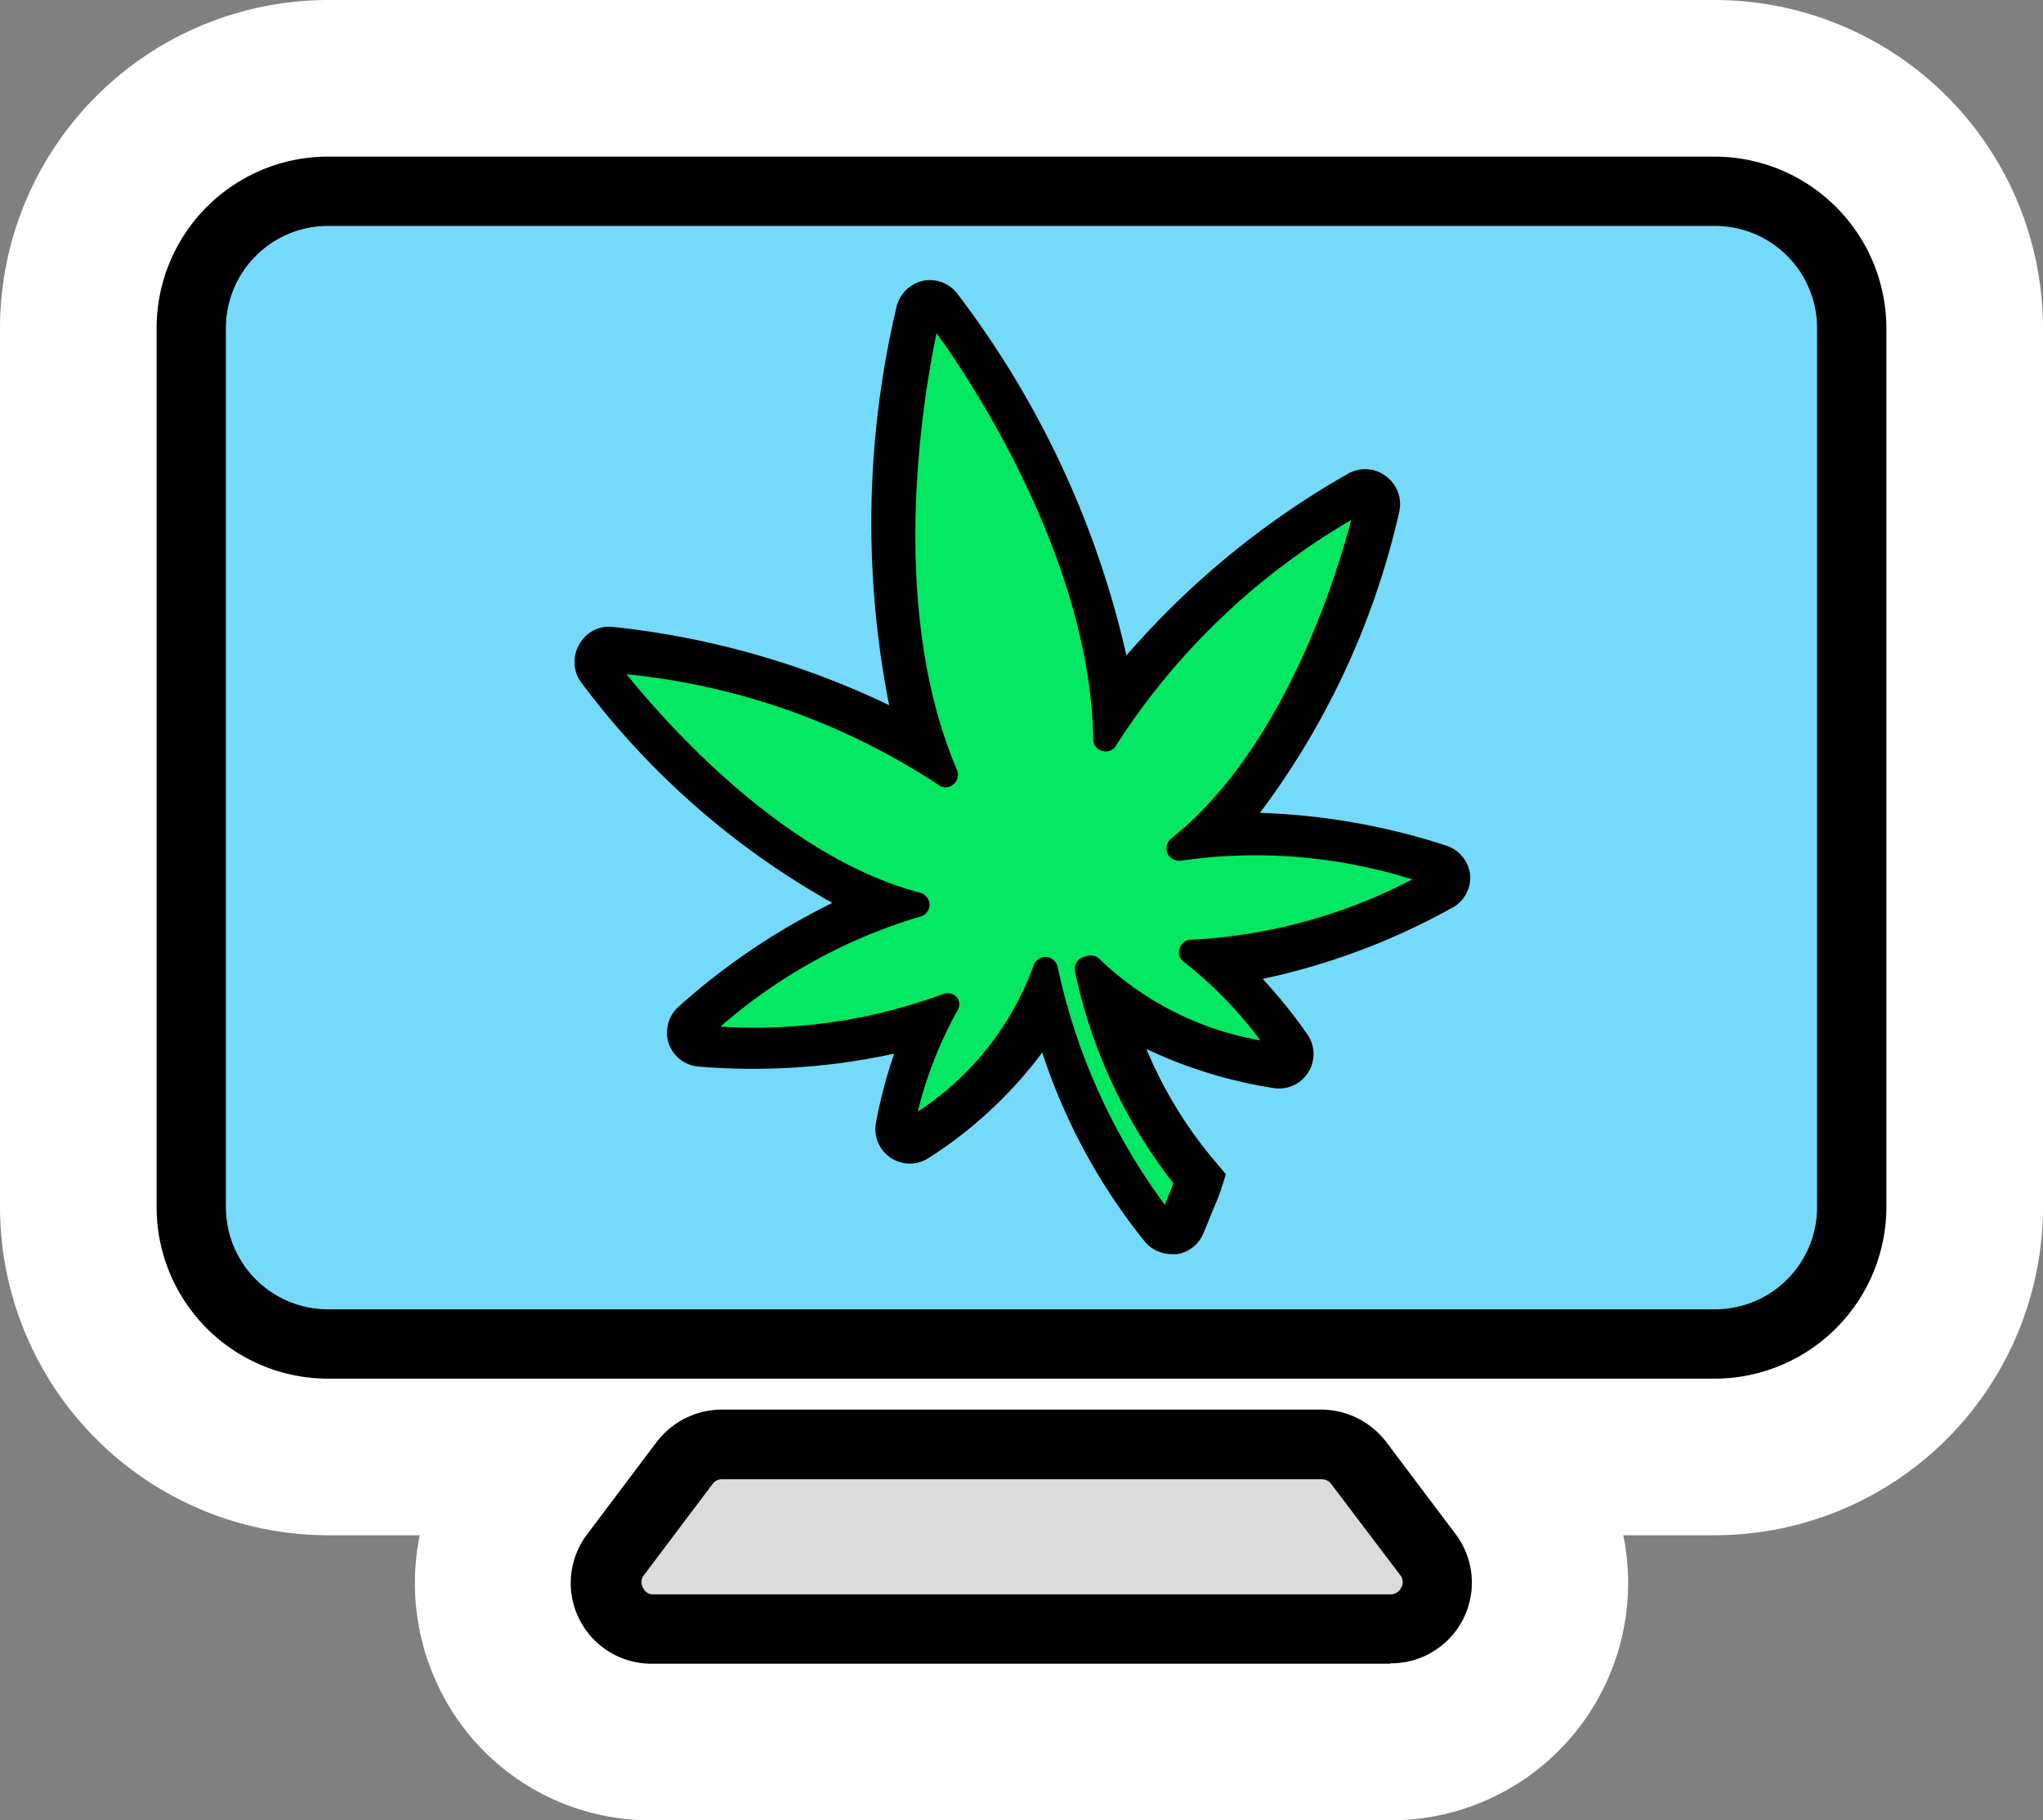 <svg id="Layer_1" data-name="Layer 1" xmlns="http://www.w3.org/2000/svg" viewBox="0 0 52.18 46.49"><rect x="0" y="0" width="52.18" height="46.49" fill="#808080" stroke="none"/><defs><style>.cls-1{fill:#fff;}.cls-2{fill:#75daf9;}.cls-3{fill:#04e762;}.cls-4{fill:#dbdbdb;}</style></defs><title>Icon_Online</title><path class="cls-1" d="M43.8,0H8.38A8.39,8.39,0,0,0,0,8.38V30.83a8.39,8.39,0,0,0,8.38,8.38h2.34a6.12,6.12,0,0,0,.51,3.93,6,6,0,0,0,5.43,3.35H35.52a6.06,6.06,0,0,0,5.94-7.28H43.8a8.39,8.39,0,0,0,8.38-8.38V8.38A8.39,8.39,0,0,0,43.8,0Z"/><path d="M43.8,35.21H8.38A4.38,4.38,0,0,1,4,30.83V8.38A4.38,4.38,0,0,1,8.38,4H43.8a4.39,4.39,0,0,1,4.38,4.38V30.83A4.39,4.39,0,0,1,43.8,35.21Z"/><path d="M35.51,42.49H16.66A2.06,2.06,0,0,1,15,39.18l1.77-2.35A2.1,2.1,0,0,1,18.43,36H33.75a2.1,2.1,0,0,1,1.65.82l1.77,2.35a2.06,2.06,0,0,1-1.66,3.31Z"/><path class="cls-2" d="M43.8,5.77H8.38A2.61,2.61,0,0,0,5.77,8.38V30.83a2.61,2.61,0,0,0,2.61,2.61H43.8a2.61,2.61,0,0,0,2.61-2.61V8.38A2.61,2.61,0,0,0,43.8,5.77ZM37.06,23.2A17.34,17.34,0,0,1,32.25,25a13.11,13.11,0,0,1,1.15,1.43.88.88,0,0,1-.86,1.36,11.8,11.8,0,0,1-3.26-1A10.87,10.87,0,0,0,31,29.62l.31.37-.16.5-.41,1a.88.88,0,0,1-.68.54h-.14a.9.9,0,0,1-.68-.32,15.2,15.2,0,0,1-2.62-4.83,11,11,0,0,1-2.91,2.7.88.88,0,0,1-1.34-.89,12,12,0,0,1,.47-1.78,17,17,0,0,1-5,.33.88.88,0,0,1-.76-.59.89.89,0,0,1,.24-.93,17.26,17.26,0,0,1,3.94-2.66,20.5,20.5,0,0,1-6.4-5.61.88.88,0,0,1-.06-1,.86.86,0,0,1,.84-.44,21.52,21.52,0,0,1,7.07,2A24,24,0,0,1,22.9,7.83a.9.9,0,0,1,.68-.66.88.88,0,0,1,.87.33,23.94,23.94,0,0,1,4.32,9.24,21.55,21.55,0,0,1,5.64-4.63.88.88,0,0,1,1,.06.89.89,0,0,1,.33.89,20.23,20.23,0,0,1-3.56,7.7,17.11,17.11,0,0,1,4.77.84.89.89,0,0,1,.6.76A.88.88,0,0,1,37.06,23.2Z"/><path class="cls-3" d="M27.72,24.43a.33.33,0,0,1,.39.09,7.88,7.88,0,0,0,4.08,2.05,10.48,10.48,0,0,0-1.95-2,.3.3,0,0,1-.11-.35.31.31,0,0,1,.3-.22,13.68,13.68,0,0,0,5.64-1.54,13.32,13.32,0,0,0-5.9-.48.33.33,0,0,1-.35-.18.32.32,0,0,1,.09-.38h0c2.84-2.26,4.2-6.61,4.6-8.14a17.82,17.82,0,0,0-6,5.75.3.3,0,0,1-.35.15.31.31,0,0,1-.24-.3c-.06-4.46-3-9-4-10.37-.35,1.67-1.25,7,.52,11.15a.32.32,0,0,1-.1.38.3.3,0,0,1-.38,0A17.62,17.62,0,0,0,16,17.22c1,1.23,4,4.66,7.5,5.58a.32.32,0,0,1,.24.31.31.31,0,0,1-.24.3,13.65,13.65,0,0,0-5.1,2.81,13.89,13.89,0,0,0,5.68-.83.32.32,0,0,1,.36.08.3.3,0,0,1,0,.36,10.48,10.48,0,0,0-1,2.56,7.5,7.5,0,0,0,2.95-3.71.32.32,0,0,1,.31-.24h0a.32.32,0,0,1,.31.24,15.69,15.69,0,0,0,2.74,6.09l.22-.55a13.11,13.11,0,0,1-2.52-5.44A.32.32,0,0,1,27.72,24.43Z"/><path class="cls-4" d="M18.43,37.78a.29.29,0,0,0-.23.12l-1.77,2.35a.28.28,0,0,0,0,.31.27.27,0,0,0,.26.16H35.51a.29.29,0,0,0,.27-.16.28.28,0,0,0,0-.31L34,37.9a.29.29,0,0,0-.23-.12Z"/></svg>